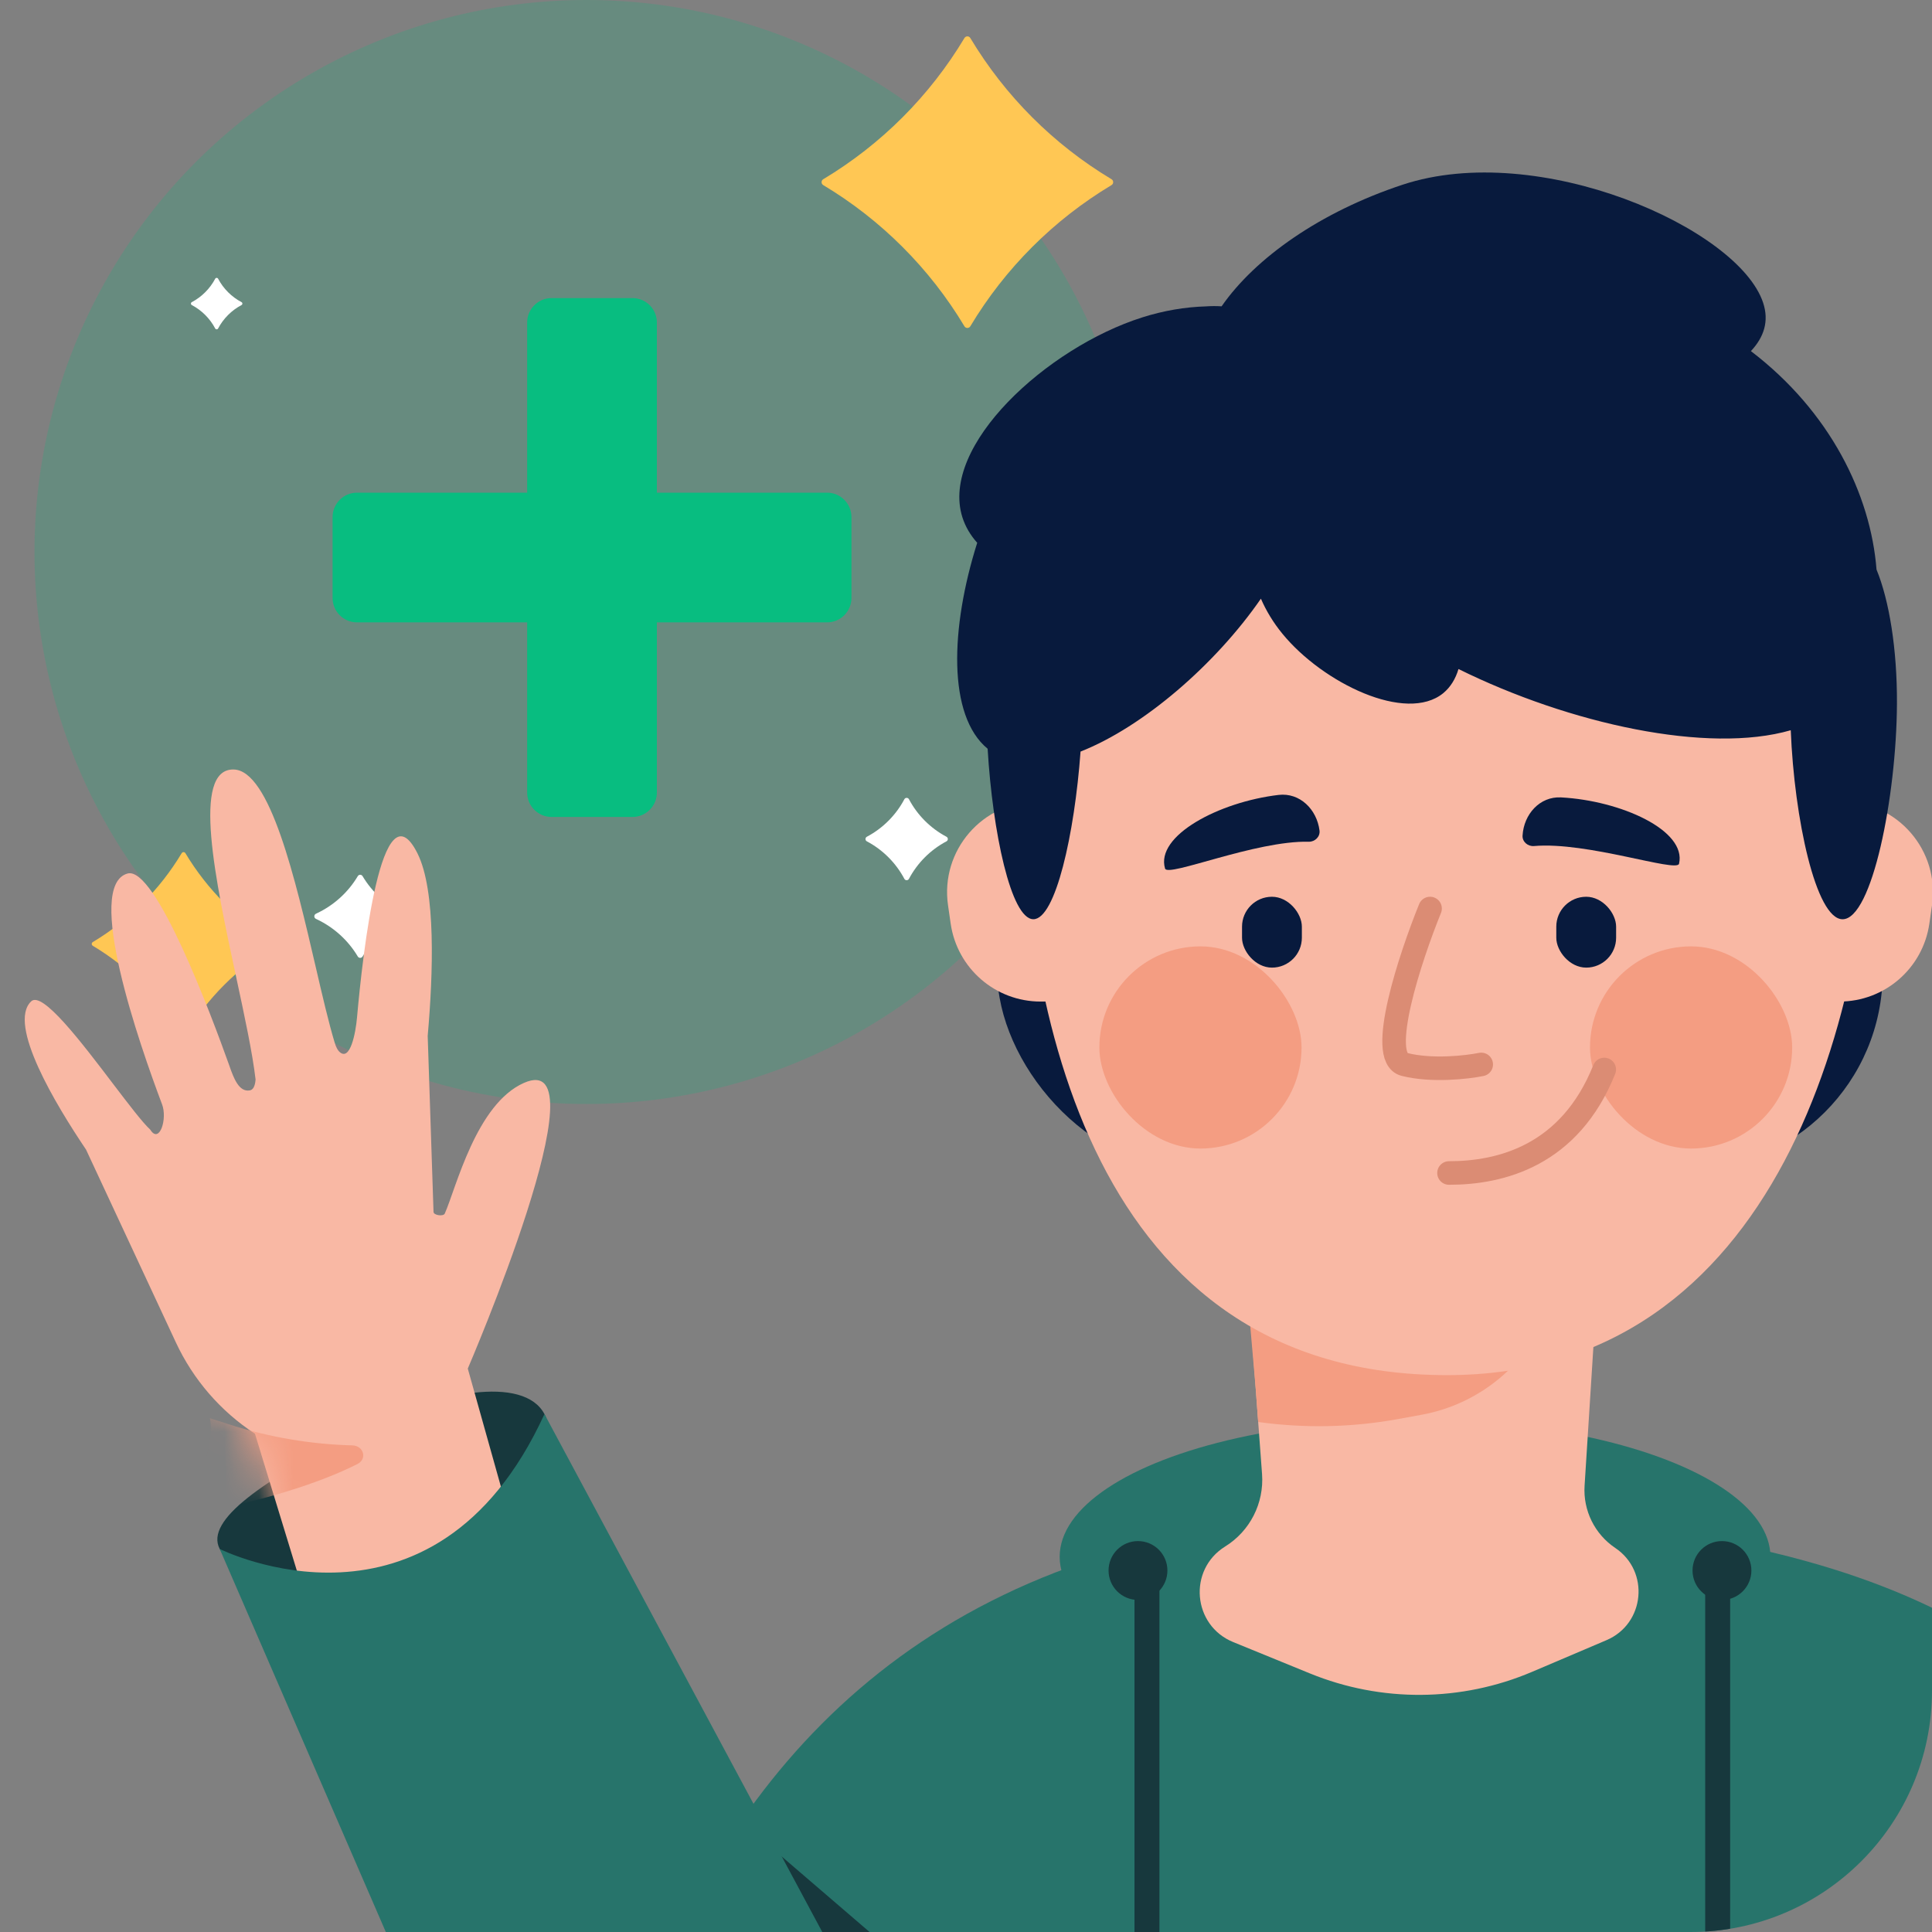 <svg width="56" height="56" viewBox="0 0 56 56" fill="none" xmlns="http://www.w3.org/2000/svg">
<rect x="0" y="0" width="56" height="56" fill="#808080" stroke="none"/>
<g clip-path="url(#clip0_1050_82392)">
<path d="M68.336 79.778C67.24 89.095 52.088 79.778 39.305 79.778C26.521 79.778 17.036 87.999 15.666 79.778C15.666 64.608 17.675 43.434 41.362 43.898C65.049 44.361 65.597 55.115 68.336 79.778Z" fill="#27746B"/>
<circle opacity="0.2" cx="17" cy="16" r="16" fill="#08BD80"/>
<path d="M15.988 8.64C15.597 8.64 15.28 8.957 15.28 9.348V14.28H10.348C9.957 14.28 9.64 14.597 9.64 14.988L9.64 17.332C9.64 17.723 9.957 18.04 10.348 18.04H15.28V22.973C15.28 23.363 15.597 23.68 15.988 23.68H18.332C18.723 23.68 19.04 23.363 19.04 22.973V18.04H23.973C24.363 18.04 24.68 17.723 24.68 17.332V14.988C24.68 14.597 24.363 14.28 23.973 14.28H19.04V9.348C19.04 8.957 18.723 8.64 18.332 8.64H15.988Z" fill="#08BD80"/>
<path d="M27.955 1.102C27.994 1.038 28.087 1.038 28.125 1.102C29.132 2.782 30.538 4.188 32.218 5.195C32.282 5.233 32.282 5.327 32.218 5.365C30.538 6.372 29.132 7.778 28.125 9.458C28.087 9.522 27.994 9.522 27.955 9.458C26.948 7.778 25.542 6.372 23.862 5.365C23.798 5.327 23.798 5.233 23.862 5.195C25.542 4.188 26.948 2.782 27.955 1.102Z" fill="#FFC754"/>
<path d="M5.266 24.73C5.291 24.689 5.349 24.689 5.374 24.73C6.008 25.787 6.893 26.672 7.951 27.306C7.991 27.331 7.991 27.39 7.951 27.414C6.893 28.048 6.008 28.933 5.374 29.991C5.349 30.031 5.291 30.031 5.266 29.991C4.632 28.933 3.747 28.048 2.69 27.414C2.649 27.39 2.649 27.331 2.69 27.306C3.747 26.672 4.632 25.787 5.266 24.73Z" fill="#FFC754"/>
<path d="M10.371 25.395C10.402 25.343 10.478 25.343 10.509 25.395C10.789 25.865 11.204 26.241 11.699 26.474L11.722 26.485C11.785 26.515 11.785 26.605 11.722 26.634L11.699 26.645C11.204 26.879 10.789 27.255 10.509 27.725C10.478 27.777 10.402 27.777 10.371 27.725C10.091 27.255 9.676 26.879 9.181 26.645L9.158 26.634C9.095 26.605 9.095 26.515 9.158 26.485L9.181 26.474C9.676 26.241 10.091 25.865 10.371 25.395Z" fill="white"/>
<path d="M26.213 23.167C26.241 23.113 26.319 23.113 26.347 23.167C26.592 23.629 26.971 24.008 27.433 24.253C27.487 24.282 27.487 24.359 27.433 24.387C26.971 24.632 26.592 25.011 26.347 25.473C26.319 25.527 26.241 25.527 26.213 25.473C25.968 25.011 25.589 24.632 25.127 24.387C25.073 24.359 25.073 24.282 25.127 24.253C25.589 24.008 25.968 23.629 26.213 23.167Z" fill="white"/>
<path d="M6.238 8.079C6.256 8.045 6.304 8.045 6.322 8.079C6.475 8.368 6.712 8.605 7.001 8.758C7.035 8.776 7.035 8.824 7.001 8.842C6.712 8.995 6.475 9.232 6.322 9.521C6.304 9.555 6.256 9.555 6.238 9.521C6.085 9.232 5.848 8.995 5.559 8.842C5.525 8.824 5.525 8.776 5.559 8.758C5.848 8.605 6.085 8.368 6.238 8.079Z" fill="white"/>
<path d="M22.307 53.51L27.681 58.128L23.707 58.589L21.68 53.974C21.509 53.584 21.984 53.232 22.307 53.51Z" fill="#17383D"/>
<ellipse cx="41.016" cy="45.125" rx="10.301" ry="3.976" fill="#27746B"/>
<rect x="28.908" y="12.955" width="25.663" height="20.964" rx="5.733" fill="#081A3D"/>
<path d="M36.113 36.415H46.352L45.93 43.065C45.884 43.781 46.223 44.468 46.819 44.868C47.825 45.544 47.68 47.067 46.565 47.541L44.406 48.46C42.353 49.333 40.036 49.349 37.971 48.506L35.744 47.596C34.565 47.114 34.429 45.498 35.512 44.826C36.231 44.38 36.643 43.571 36.581 42.726L36.113 36.415Z" fill="#F9B8A4"/>
<path d="M44.792 36.833L36.113 36.983L36.255 38.62L36.398 40.256L36.469 41.217C37.815 41.404 39.182 41.376 40.519 41.133L41.203 41.008C42.933 40.694 44.361 39.476 44.946 37.818L44.97 37.749C45.081 37.434 45.013 37.083 44.792 36.833Z" fill="#F49D82"/>
<path d="M27.479 26.241C27.249 24.652 28.481 23.23 30.086 23.23H53.393C54.998 23.23 56.23 24.652 56 26.241L55.923 26.774C55.736 28.07 54.625 29.031 53.316 29.031H30.163C28.854 29.031 27.744 28.07 27.556 26.774L27.479 26.241Z" fill="#F9B8A4"/>
<path d="M54.32 21.775C54.32 29.36 51.51 39.859 41.944 39.859C31.683 39.859 29.568 29.36 29.568 21.775C29.568 14.191 35.109 8.043 41.944 8.043C48.779 8.043 54.32 14.191 54.32 21.775Z" fill="#F9B8A4"/>
<rect x="31.866" y="27.431" width="5.86" height="5.86" rx="2.93" fill="#F49D82"/>
<rect x="46.087" y="27.431" width="5.86" height="5.86" rx="2.93" fill="#F49D82"/>
<path d="M41.451 26.334C40.874 27.757 39.918 30.652 40.709 30.853C41.5 31.054 42.522 30.937 42.934 30.853" stroke="#DB8C74" stroke-width="0.683" stroke-linecap="round" stroke-linejoin="round"/>
<rect x="36.001" y="25.993" width="1.734" height="2.054" rx="0.867" fill="#081A3D"/>
<rect x="45.11" y="25.993" width="1.734" height="2.054" rx="0.867" fill="#081A3D"/>
<path d="M51.105 8.775C50.388 6.61 44.599 4.049 40.652 5.355C38.278 6.14 36.385 7.472 35.409 8.879C35.258 8.869 35.105 8.87 34.949 8.881C34.351 8.899 33.729 9.003 33.108 9.2C30.346 10.077 27.236 12.919 27.896 14.996C27.983 15.268 28.129 15.514 28.325 15.733C27.549 18.189 27.457 20.74 28.627 21.703C28.77 24.111 29.303 26.64 29.952 26.644C30.594 26.647 31.147 24.171 31.32 21.785C33.142 21.068 35.242 19.246 36.548 17.353C36.7 17.704 36.908 18.048 37.172 18.37C38.342 19.799 40.759 20.971 41.834 20.091C42.045 19.917 42.19 19.677 42.275 19.392C45.505 20.988 49.511 21.861 51.906 21.166C52.007 23.719 52.634 26.641 53.407 26.645C54.261 26.649 54.971 23.095 54.984 20.399C54.992 18.813 54.759 17.402 54.392 16.509C54.222 14.337 53.05 11.931 50.751 10.177C51.133 9.768 51.281 9.308 51.105 8.775Z" fill="#081A3D"/>
<path d="M33.77 25.176C33.485 24.222 35.337 23.244 37.061 23.041C37.677 22.969 38.171 23.461 38.247 24.076C38.268 24.253 38.113 24.403 37.935 24.398C36.392 24.361 33.848 25.435 33.77 25.176Z" fill="#081A3D"/>
<path d="M48.668 25.036C48.892 24.067 46.982 23.207 45.249 23.113C44.63 23.08 44.168 23.602 44.132 24.22C44.121 24.398 44.285 24.538 44.463 24.523C46.001 24.388 48.607 25.3 48.668 25.036Z" fill="#081A3D"/>
<rect x="49.426" y="45.486" width="0.723" height="28.555" rx="0.361" fill="#17383D"/>
<rect x="32.884" y="45.486" width="0.723" height="28.555" rx="0.361" fill="#17383D"/>
<circle cx="32.985" cy="45.522" r="0.853" fill="#17383D"/>
<circle cx="49.912" cy="45.522" r="0.853" fill="#17383D"/>
<path d="M42 34C43.5 34 45.5 33.5 46.5 31" stroke="#DB8C74" stroke-width="0.683" stroke-linecap="round" stroke-linejoin="round"/>
<path d="M6.369 44.898C6.957 46.014 9.816 46.944 12.317 45.625C14.819 44.306 16.369 42.103 15.781 40.988C15.193 39.873 12.689 40.267 10.188 41.586C7.686 42.905 5.922 44.051 6.369 44.898Z" fill="#17383D"/>
<path d="M12.397 30.025C12.556 28.229 12.64 25.808 12.1 24.734C11.062 22.667 10.512 27.651 10.348 29.496C10.31 29.93 10.151 30.785 9.836 30.485C9.788 30.439 9.741 30.355 9.7 30.218C9.529 29.653 9.347 28.873 9.15 28.022C8.561 25.487 7.825 22.319 6.768 22.304C5.548 22.287 6.242 25.516 6.85 28.342C7.091 29.464 7.319 30.522 7.408 31.29C7.392 31.505 7.325 31.59 7.242 31.605C6.923 31.665 6.77 31.233 6.657 30.917C6.653 30.904 6.648 30.891 6.644 30.878C6.12 29.411 4.507 25.099 3.699 25.319C2.436 25.663 4.04 30.268 4.698 32.011C4.854 32.425 4.631 33.135 4.375 32.773C4.368 32.764 4.362 32.754 4.355 32.743C4.131 32.538 3.729 32.008 3.273 31.41C2.357 30.204 1.227 28.718 0.904 29.024C0.207 29.686 1.619 32.025 2.494 33.322L5.097 38.909C5.6 39.989 6.394 40.907 7.391 41.559L10.312 51.11L15.027 44.901L13.559 39.669C13.559 39.669 17.583 30.329 15.185 31.389C13.803 32.001 13.221 34.433 12.892 35.176C12.852 35.266 12.57 35.227 12.566 35.129L12.397 30.025Z" fill="#F9B8A4"/>
<mask id="mask0_1050_82392" style="mask-type:alpha" maskUnits="userSpaceOnUse" x="2" y="29" width="14" height="23">
<path d="M13.559 39.669L15.026 44.901L10.312 51.11L7.391 41.559C6.394 40.907 5.599 39.989 5.096 38.909L2.381 33.08L8.525 33.978L12.38 29.505L12.598 36.114C12.599 36.12 12.6 36.126 12.601 36.132L13.559 39.669Z" fill="#F9B8A4"/>
</mask>
<g mask="url(#mask0_1050_82392)">
<path d="M5.27 43.774C5.583 43.455 6.258 41.887 6.083 41.107L6.641 41.286C7.796 41.658 8.999 41.863 10.212 41.895C10.542 41.904 10.652 42.289 10.358 42.437C8.297 43.476 5 44.049 5.27 43.774Z" fill="#F49D82"/>
</g>
<path d="M6.369 44.898C6.369 44.898 12.568 48.005 15.781 40.988L27.525 62.881C29.235 66.067 32.868 67.711 36.39 66.89L45.908 64.673L26.983 92.436L6.369 44.898Z" fill="#27746B"/>
</g>
<defs>
<clipPath id="clip0_1050_82392">
<rect width="56" height="56" rx="7" fill="white"/>
</clipPath>
</defs>
</svg>
